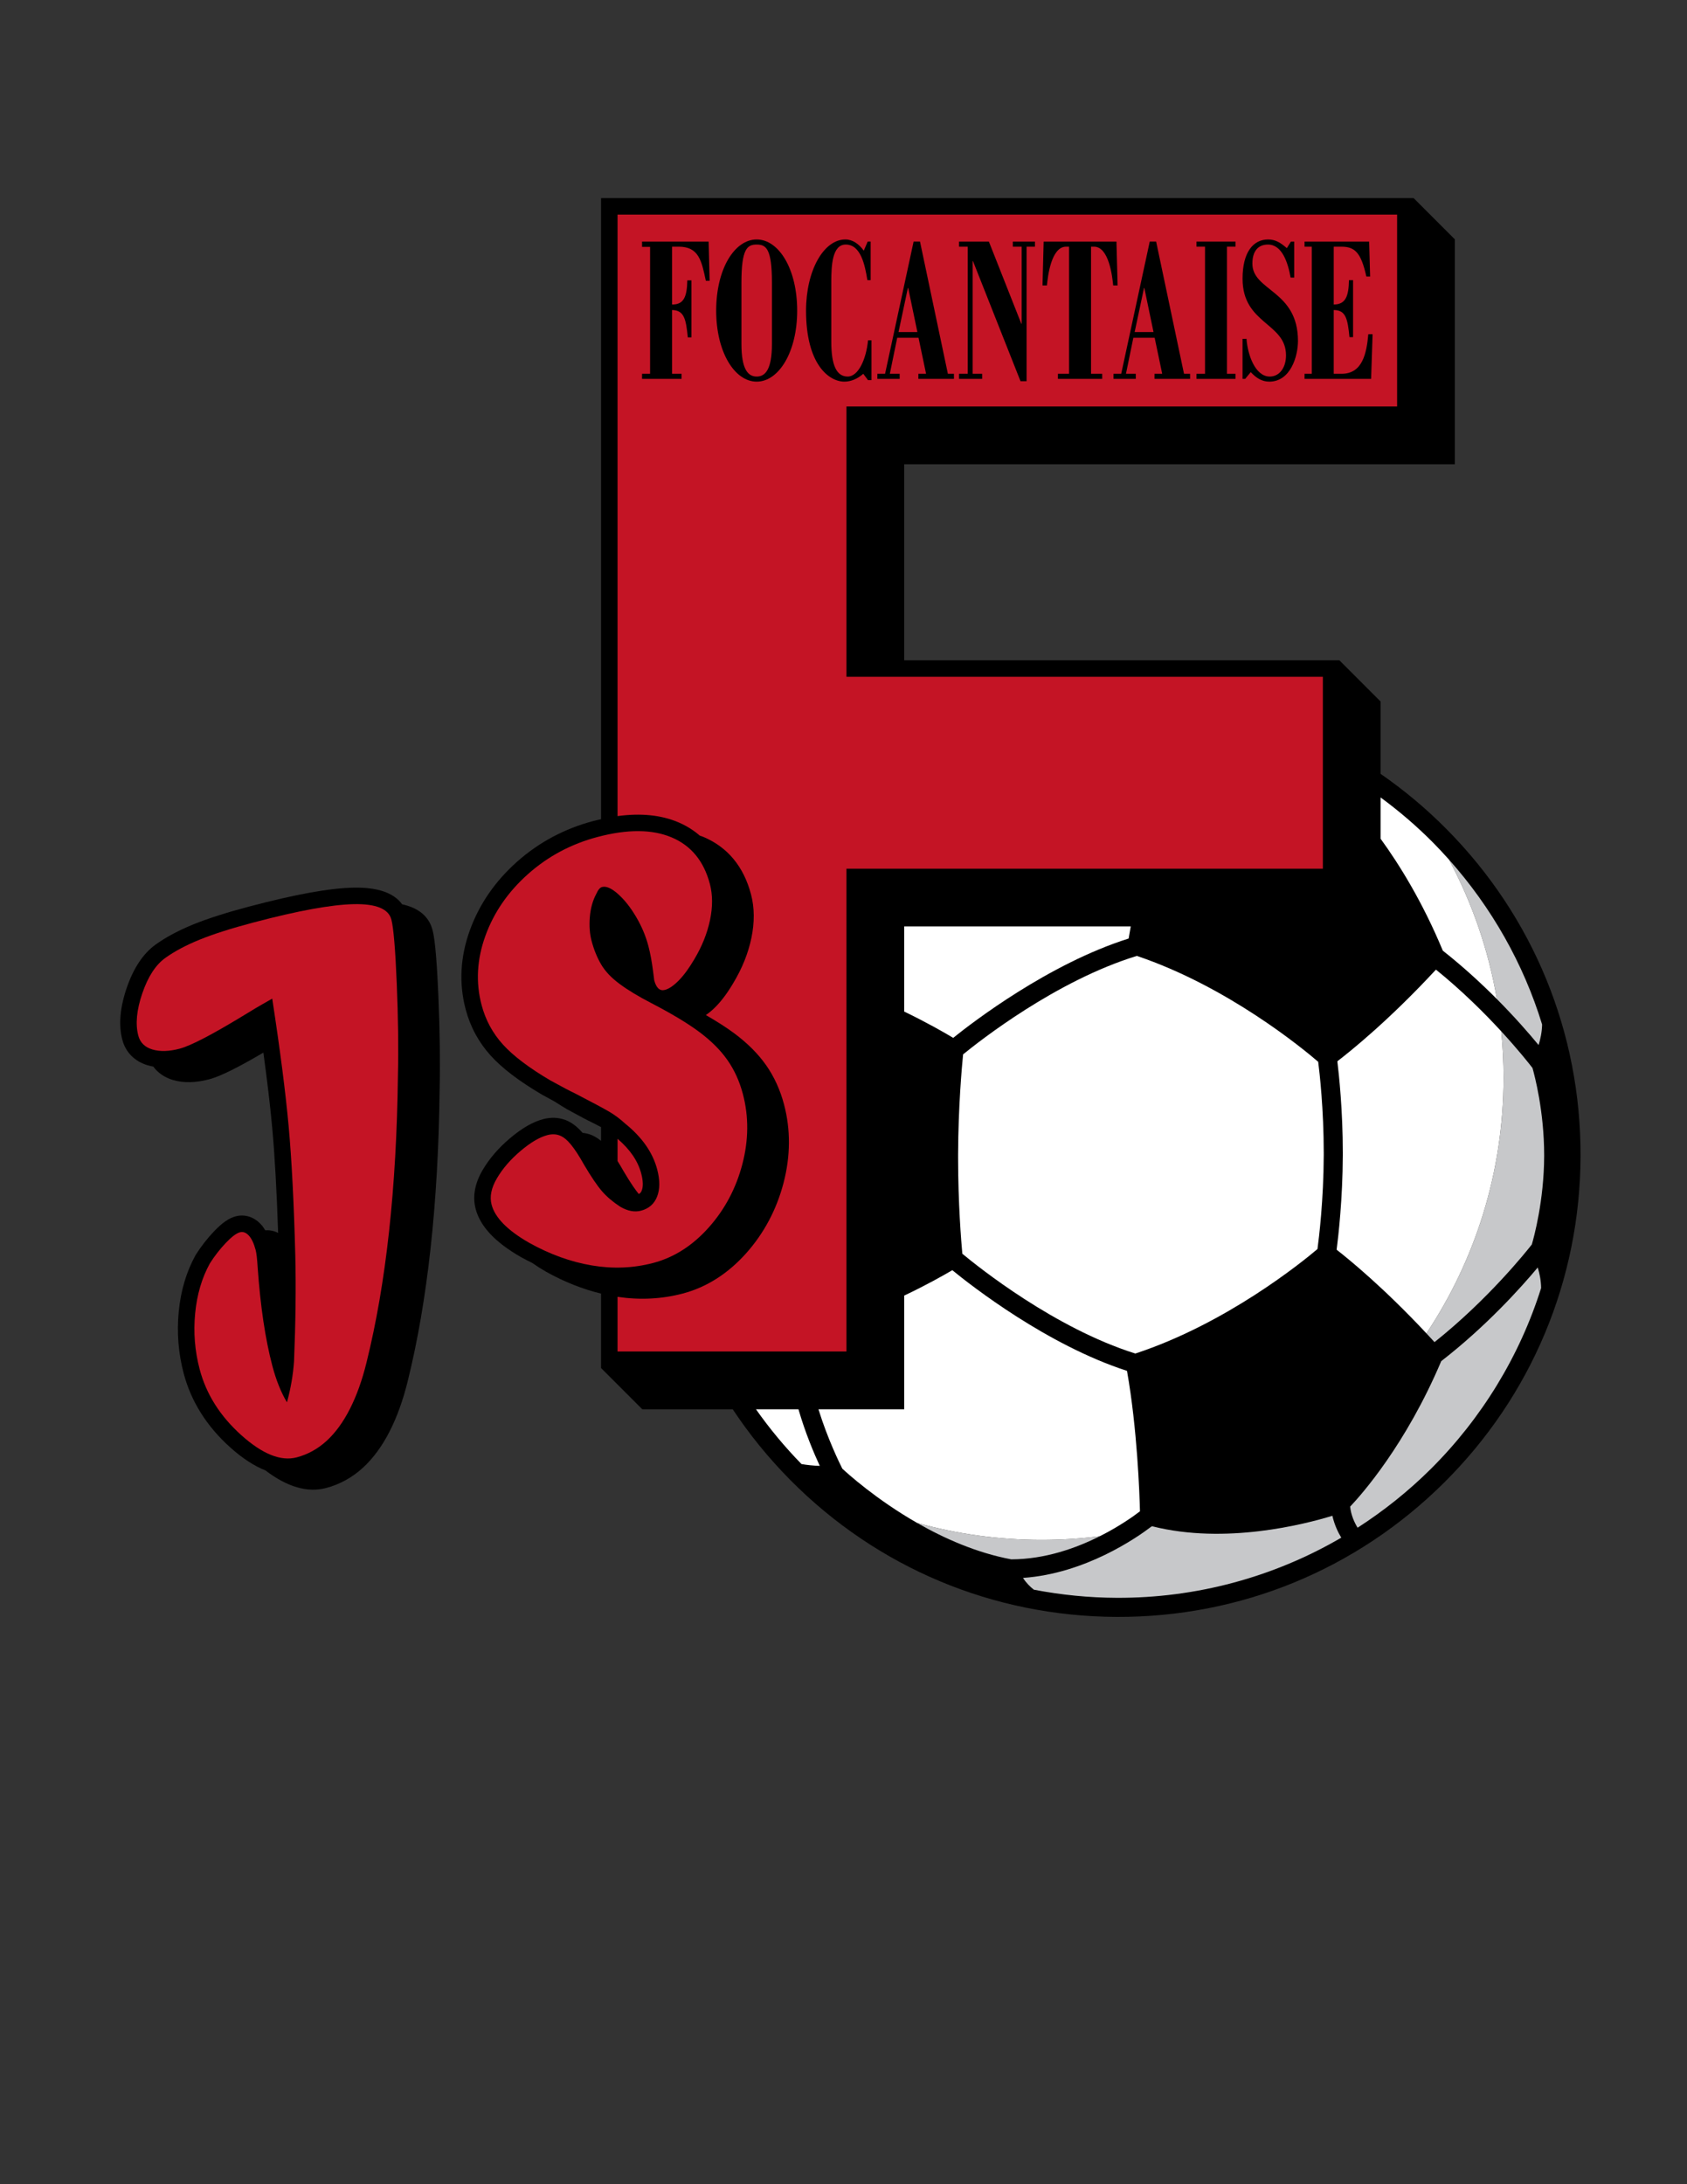 <?xml version="1.0" encoding="iso-8859-1"?>
<!-- Generator: Adobe Illustrator 24.0.1, SVG Export Plug-In . SVG Version: 6.00 Build 0)  -->
<svg version="1.1" id="Layer_1" xmlns="http://www.w3.org/2000/svg" xmlns:xlink="http://www.w3.org/1999/xlink" x="0px" y="0px"
	 viewBox="0 0 612 792" style="enable-background:new 0 0 612 792;" xml:space="preserve">
<rect x="0" y="0" width="612" height="792" fill="#333333" stroke="none"/>
<path d="M524.743,300.619c-7.415-7.474-15.418-14.15-23.893-20.013v-26.22l-14.962-14.963c0,0-115.277,0-157.865,0
	c0-23.089,0-63.539,0-71.076c11.264,0,199.763,0,199.763,0V86.797l-14.964-14.963h-5.985H218.043v225.212
	c-0.919,0.208-1.829,0.399-2.77,0.647c-10.463,2.762-19.783,7.733-27.703,14.775c-7.964,7.086-13.726,15.455-17.126,24.872
	c-3.479,9.639-3.992,19.263-1.525,28.609c1.676,6.351,4.735,12.007,9.092,16.815c4.174,4.603,10.232,9.219,18.523,14.108
	l0.145,0.084c1.638,0.905,3.091,1.696,4.379,2.384c1.463,0.943,2.986,1.895,4.619,2.857l0.145,0.084
	c4.247,2.348,7.279,3.939,9.299,4.891c1.061,0.549,2.029,1.052,2.922,1.518v4.996c-1.192-0.976-2.42-1.727-3.71-2.223
	c-0.973-0.371-1.979-0.575-3.001-0.695c-1.943-2.247-3.957-3.789-6.143-4.629c-2.562-0.976-5.298-1.083-8.152-0.33
	c-3.746,0.989-7.687,3.26-12.045,6.946c-4.137,3.495-7.465,7.36-9.89,11.483c-2.873,4.889-3.731,9.635-2.551,14.107
	c1.688,6.392,7.058,12.105,16.417,17.472c1.374,0.767,2.754,1.474,4.137,2.151c1.521,1.071,3.186,2.131,5.006,3.172
	c6.563,3.665,13.236,6.304,19.932,7.929v26.978l14.963,14.964h32.809c6.063,9.149,13.074,17.773,20.981,25.741
	c31.54,31.779,73.564,49.374,118.333,49.545c44.773,0.17,86.93-17.102,118.705-48.639c31.779-31.537,49.375-73.561,49.546-118.331
	C573.552,374.556,556.279,332.398,524.743,300.619z"/>
<path d="M156.905,337.22c-1.29-4.889-4.994-7.997-11.021-9.314c-3.038-4.186-8.953-6.222-17.686-6.042
	c-8.645,0.18-20.969,2.412-37.68,6.822c-8.312,2.193-15.171,4.383-20.392,6.51c-5.395,2.204-9.988,4.659-13.657,7.299
	c-4.502,3.227-8.042,8.531-10.513,15.758c-2.445,7.163-2.975,13.48-1.577,18.779c1.201,4.553,4.473,7.839,9.212,9.25
	c0.652,0.193,1.327,0.339,2.014,0.462c1.673,2.281,4.096,3.96,7.129,4.863c3.805,1.131,8.211,1.052,13.099-0.238
	c2.607-0.688,7.461-2.478,19.713-9.681c1.411,10.314,2.494,19.434,3.195,27.119c0.937,10.247,1.657,23.104,2.154,38.256
	c-1.464-0.75-3.05-1.073-4.662-0.943c-0.479-0.793-0.989-1.53-1.566-2.154c-2.521-2.725-5.858-3.791-9.158-2.92
	c-2.464,0.65-4.905,2.347-7.918,5.501c-2.384,2.499-4.57,5.304-6.497,8.336l-0.095,0.15l-0.088,0.155
	c-3.286,5.924-5.331,12.808-6.075,20.457c-0.733,7.54-0.128,15.065,1.799,22.364c2.678,10.152,8.359,19.178,16.888,26.831
	c4.407,3.952,8.672,6.725,12.774,8.338c7.872,6.011,15.257,8.163,22.001,6.383c4.949-1.307,9.441-3.776,13.35-7.34
	c3.729-3.421,7.008-7.89,9.755-13.293c2.64-5.201,4.823-11.273,6.491-18.057c7.19-28.92,11.088-64.416,11.585-105.486
	c0.233-9.95,0.088-21.352-0.433-33.821C158.33,344.3,157.48,339.403,156.905,337.22z"/>
<path style="fill:#C41425;" d="M231.732,432.955c0.592-0.287,0.854-0.684,1.081-1.265c0.56-1.433,0.494-3.564-0.192-6.159
	c-1.205-4.566-4.036-8.699-8.592-12.611v8.071c0.701,1.113,1.413,2.3,2.149,3.621C228.877,429.184,230.648,431.641,231.732,432.955z
	"/>
<path style="fill:#C41425;" d="M506.837,147.399v-69.58H224.028v218.102c8.408-1.143,15.773-0.405,21.975,2.213
	c2.956,1.248,5.566,2.874,7.843,4.855c0.431,0.161,0.88,0.29,1.3,0.469c8.813,3.72,14.634,10.736,17.305,20.849
	c1.28,4.85,1.318,10.2,0.117,15.904c-1.145,5.435-3.308,10.832-6.402,15.997c-2.165,3.69-4.297,6.579-6.51,8.824
	c-1.216,1.238-2.407,2.229-3.592,3.031c4.01,2.314,7.467,4.516,10.3,6.621c4.766,3.543,8.644,7.417,11.529,11.515
	c2.939,4.174,5.141,8.987,6.543,14.301c2.415,9.152,2.351,18.727-0.193,28.461c-2.527,9.647-7.08,18.209-13.54,25.457
	c-6.631,7.424-14.381,12.347-23.036,14.63c-7.615,2.011-15.563,2.398-23.639,1.193v19.817h83.047V314.989h172.827v-69.58H307.075
	v-98.01H506.837z"/>
<path d="M235.835,135.543V89.519h-2.913v-1.92h24.151l0.358,14.214h-1.37c-1.545-7.298-2.557-12.369-9.875-12.369h-2.379v20.975
	c4.401,0.078,5.413-3.073,5.533-8.759h1.487v20.669h-1.309c-0.655-6.608-1.31-9.835-5.711-9.912v23.127h3.45v1.844h-14.336v-1.844
	H235.835z"/>
<path d="M289.197,112.647c0,14.982-6.662,25.739-14.693,25.739c-8.031,0-14.694-10.757-14.694-25.739
	c0-15.136,6.663-25.816,14.694-25.816C282.535,86.831,289.197,97.511,289.197,112.647z M280.036,102.504
	c0-12.292-2.082-13.83-5.532-13.83c-3.45,0-5.532,1.537-5.532,13.83v22.206c0,9.221,2.379,11.831,5.532,11.831
	c3.154,0,5.532-2.61,5.532-11.831V102.504z"/>
<path d="M313.171,135.543c-2.022,1.767-4.401,2.842-6.841,2.842c-5.652,0-13.919-6.3-13.919-25.739
	c0-14.522,6.365-25.816,14.276-25.816c2.559,0,4.939,1.613,6.663,4.073l1.428-3.305h1.071v13.983h-1.188
	c-0.894-5.608-2.44-12.907-7.854-12.907c-5.058,0-5.176,8.144-5.236,12.984v22.282c0,8.759,2.024,12.6,5.949,12.6
	c3.868,0,6.724-6.299,7.378-13.138h1.25v14.444h-1.25L313.171,135.543z"/>
<path d="M346.067,135.543v1.844h-12.908v-1.844h2.795l-2.736-13.062h-7.733l-2.677,13.062h3.569v1.844h-8.091v-1.844h2.795
	l10.352-47.945h2.321l10.113,47.945H346.067z M329.471,104.426h-0.12l-3.39,15.981h6.84L329.471,104.426z"/>
<path d="M356.3,137.388h-8.389v-1.844h3.153v-46.1h-3.153v-1.845h10.827l11.779,29.812h0.119V89.443h-3.212v-1.845h8.03v1.845
	h-3.035v48.789h-2.2l-17.251-43.565h-0.119v40.876h3.45V137.388z"/>
<path d="M387.829,89.443h-1.07c-5.473,0-6.663,10.987-6.96,14.061h-1.605l0.415-15.905h26.414l0.417,15.905h-1.607
	c-0.297-3.074-1.486-14.061-6.96-14.061h-1.071v46.1h4.046v1.844h-16.061v-1.844h4.044V89.443z"/>
<path d="M431.732,135.543v1.844h-12.91v-1.844h2.796l-2.736-13.062h-7.733l-2.678,13.062h3.57v1.844h-8.091v-1.844h2.795
	l10.352-47.945h2.321l10.112,47.945H431.732z M415.135,104.426h-0.119l-3.391,15.981h6.84L415.135,104.426z"/>
<path d="M448.211,135.543v1.844h-14.159v-1.844h3.094v-46.1h-3.094v-1.845h14.159v1.845h-3.095v46.1H448.211z"/>
<path d="M452.195,122.865c0.417,5.764,3.152,13.676,8.448,13.676c3.51,0,5.888-3.226,5.888-7.683
	c0-11.909-15.764-11.217-15.764-27.813c0-9.528,3.809-14.214,9.279-14.214c2.678,0,4.583,1.229,6.783,3.151l1.487-2.383h1.19v13.061
	h-1.31c-0.953-5.455-3.093-11.985-8.21-11.985c-3.51,0-5.652,2.304-5.652,6.915c0,9.989,16.538,9.605,16.538,28.044
	c0,5.533-2.676,14.752-10.409,14.752c-2.618,0-4.761-1.307-6.722-3.458l-2.023,2.459h-0.952v-14.522H452.195z"/>
<path d="M497.405,137.388h-24.151v-1.844h2.618v-46.1h-2.618v-1.845h23.439l0.356,12.678h-1.368
	c-1.963-8.836-4.223-10.834-9.161-10.834h-2.678v20.975c4.404,0,5.416-3.15,5.533-8.836h1.487v20.668h-1.31
	c-0.651-6.607-1.307-9.834-5.711-9.834v23.127h2.797c7.675,0,9.101-7.377,9.756-14.369h1.55L497.405,137.388z"/>
<path style="fill:#C41425;" d="M98.758,362.106c-1.251,0.711-2.423,1.377-3.504,2c-1.086,0.625-1.924,1.113-2.512,1.456
	c-0.59,0.349-2.191,1.316-4.799,2.911c-11.223,6.814-18.82,10.74-22.781,11.787c-3.82,1.008-7.106,1.108-9.862,0.288
	c-2.756-0.821-4.461-2.499-5.134-5.041c-1.097-4.16-0.611-9.263,1.454-15.316c2.066-6.046,4.849-10.329,8.346-12.836
	c3.302-2.378,7.441-4.582,12.418-6.615c4.979-2.027,11.535-4.121,19.662-6.266c16.107-4.251,28.196-6.456,36.277-6.624
	c8.073-0.166,12.626,1.69,13.651,5.573c0.785,2.972,1.435,10.66,1.954,23.067c0.517,12.406,0.659,23.572,0.427,33.498
	c-0.494,40.804-4.299,75.516-11.413,104.132c-1.567,6.38-3.574,11.969-6.013,16.772c-2.438,4.796-5.259,8.654-8.452,11.582
	c-3.202,2.919-6.817,4.913-10.847,5.977c-5.73,1.511-12.432-1.181-20.107-8.066c-7.684-6.895-12.712-14.858-15.098-23.9
	c-1.752-6.642-2.296-13.395-1.628-20.258c0.666-6.862,2.451-12.905,5.351-18.133c1.726-2.716,3.653-5.189,5.775-7.413
	c2.122-2.223,3.827-3.506,5.116-3.846c1.141-0.301,2.22,0.097,3.235,1.195c1.014,1.098,1.838,2.845,2.474,5.253
	c0.299,1.135,0.539,3.23,0.723,6.29c0.998,14.136,2.775,26.023,5.317,35.653c1.384,5.244,3.155,9.661,5.315,13.264
	c1.366-4.992,2.226-9.959,2.564-14.901c0.575-13.952,0.729-26.737,0.459-38.346c-0.496-19.057-1.305-34.719-2.424-46.979
	C103.583,396.01,101.602,380.621,98.758,362.106z"/>
<path style="fill:#C41425;" d="M199.576,391.719c-7.689-4.536-13.401-8.863-17.129-12.975c-3.728-4.112-6.304-8.885-7.739-14.322
	c-2.16-8.183-1.705-16.537,1.368-25.049c3.073-8.513,8.229-15.986,15.474-22.432c7.242-6.439,15.658-10.927,25.253-13.46
	c10.862-2.867,19.825-2.808,26.873,0.169c7.048,2.975,11.664,8.6,13.846,16.863c1.043,3.956,1.058,8.341,0.046,13.141
	c-1.013,4.801-2.913,9.535-5.707,14.202c-1.889,3.22-3.759,5.774-5.62,7.662c-1.857,1.892-3.529,3.029-5.021,3.422
	c-1.849,0.488-3.14-0.677-3.885-3.503c0.018,0.075-0.129-1.053-0.432-3.392c-0.444-3.425-1.005-6.446-1.694-9.057
	c-0.966-3.662-2.47-7.205-4.504-10.629c-2.034-3.422-4.214-6.165-6.542-8.229c-2.334-2.062-4.248-2.899-5.746-2.504
	c-0.751,0.199-1.446,1.023-2.081,2.466c-1.322,2.459-2.106,5.284-2.36,8.469c-0.251,3.191-0.041,6.051,0.627,8.582
	c0.836,3.166,1.984,6.006,3.451,8.515c1.468,2.513,3.699,4.88,6.706,7.104c3.005,2.229,6.825,4.539,11.46,6.937
	c7.346,3.805,13.156,7.289,17.429,10.466c4.271,3.177,7.673,6.558,10.207,10.157c2.535,3.6,4.421,7.726,5.65,12.383
	c2.159,8.184,2.094,16.659-0.194,25.418c-2.294,8.761-6.366,16.425-12.215,22.985c-5.856,6.557-12.554,10.84-20.099,12.832
	c-7.201,1.899-14.63,2.199-22.284,0.911c-7.662-1.291-15.253-4.033-22.768-8.227c-7.828-4.487-12.361-9.087-13.606-13.808
	c-0.761-2.882-0.121-6.067,1.923-9.545c2.094-3.564,4.962-6.877,8.596-9.945c3.628-3.067,6.865-4.98,9.707-5.731
	c1.634-0.431,3.127-0.383,4.479,0.13c1.352,0.521,2.729,1.639,4.133,3.359c1.403,1.722,2.971,4.138,4.705,7.245
	c2.603,4.41,4.78,7.619,6.523,9.626c1.746,2.012,3.95,3.878,6.607,5.607c2.695,1.573,5.214,2.046,7.553,1.429
	c2.836-0.749,4.782-2.453,5.823-5.121c1.044-2.67,1.052-5.955,0.021-9.865c-1.61-6.104-5.465-11.615-11.554-16.543
	c-1.864-1.708-3.799-3.15-5.798-4.334c-2.003-1.176-6.123-3.385-12.361-6.615C206.819,395.639,203.78,394.042,199.576,391.719z"/>
<path style="fill:#C7C8CA;" d="M558.157,378.94c0.659-2.09,1.223-4.659,1.279-7.458c-6.716-21.959-18.316-42.452-33.763-59.761
	c8.328,15.546,14.274,32.557,17.354,50.546C549.705,368.977,554.896,374.973,558.157,378.94z"/>
<path style="fill:#C7C8CA;" d="M332.668,552.198c9.826,5.63,21.606,10.868,34.192,13.228c12.288-0.024,23.585-4.092,32.126-8.386
	c-6.928,0.872-13.985,1.323-21.148,1.323C362.185,558.363,347.038,556.211,332.668,552.198z"/>
<path style="fill:#C7C8CA;" d="M371.125,572.157c1.082,1.751,2.669,3.294,3.927,4.271c9.885,1.902,20.006,2.912,30.103,2.95
	c28.787,0.109,56.858-7.467,81.427-21.815c-1.215-1.972-2.493-4.724-3.228-7.936c-10.234,3.146-38.837,10.459-65.208,3.846
	c-0.18,0.043-0.356,0.087-0.537,0.13C412.414,557.56,393.695,570.595,371.125,572.157z"/>
<path style="fill:#C7C8CA;" d="M522.842,493.561c-12.833,30.256-28.82,48.292-33.044,52.743c0.303,3.08,1.569,5.817,2.705,7.651
	c9.482-6.106,18.392-13.204,26.46-21.209c18.527-18.389,32.385-41.1,40.114-65.697c-0.04-2.802-0.585-5.369-1.227-7.456
	C551.815,466.826,539.26,480.824,522.842,493.561z"/>
<path style="fill:#C7C8CA;" d="M555.948,387.259c-1.109-1.443-5.143-6.575-11.333-13.296c0.549,5.522,0.834,11.123,0.834,16.79
	c0,34.291-10.306,66.174-27.98,92.732c0.97,1.036,1.945,2.092,2.933,3.176c19.293-15.359,33.079-32.559,35.303-35.403
	c0.764-2.603,4.415-15.867,4.477-31.982c0-0.14,0.001-0.278,0.001-0.417C560.182,402.939,556.686,389.85,555.948,387.259z"/>
<path style="fill:#FFFFFF;" d="M412.423,346.619c-29.302,8.952-57.245,30.968-63.038,35.707c-0.447,4.488-1.744,18.917-1.81,36.136
	c-0.001,0.459-0.002,0.916-0.002,1.371c0,16.593,1.133,30.393,1.536,34.776c5.748,4.783,33.487,27,62.76,36.19
	c33.062-10.852,60.58-33.233,66.077-37.892c0.564-4.177,2.21-17.707,2.271-33.939c0.001-0.322,0.001-0.645,0.001-0.965
	c0-15.797-1.488-28.883-2.01-32.989C472.748,380.316,445.407,357.728,412.423,346.619z"/>
<path style="fill:#FFFFFF;" d="M523.412,344.707c7.423,5.851,14.035,11.953,19.616,17.56c-3.08-17.989-9.026-35-17.354-50.546
	c-1.893-2.122-3.834-4.206-5.842-6.228c-5.902-5.946-12.266-11.396-18.981-16.328v14.975
	C507.477,313.257,516.002,326.857,523.412,344.707z"/>
<path style="fill:#FFFFFF;" d="M328.023,366.801c8.151,3.923,14.529,7.59,17.772,9.534c7.016-5.646,34.631-26.87,63.647-36.021
	c0.268-1.448,0.521-2.911,0.764-4.376c-39.252,0-77.412,0-82.184,0C328.023,338.662,328.023,350.492,328.023,366.801z"/>
<path style="fill:#FFFFFF;" d="M290.755,530.874c1.958,0.337,4.326,0.602,6.639,0.663c-2.115-4.563-5.297-12.066-7.733-20.527
	h-15.415C279.171,518.002,284.68,524.647,290.755,530.874z"/>
<path style="fill:#FFFFFF;" d="M345.473,460.574c-3.204,1.891-9.458,5.422-17.449,9.213c0,23.83,0,41.223,0,41.223h-31.108
	c3.288,10.639,7.651,19.548,8.648,21.523c1.826,1.703,12.214,11.136,27.105,19.665c14.37,4.013,29.517,6.165,45.17,6.165
	c7.163,0,14.221-0.451,21.148-1.323c7.138-3.59,12.358-7.339,14.56-9.031c-0.149-6.156-0.958-29.829-4.703-50.925
	C379.858,487.696,352.439,466.275,345.473,460.574z"/>
<path style="fill:#FFFFFF;" d="M417.608,553.602c0.181-0.043,0.357-0.087,0.537-0.13c-0.091-0.023-0.185-0.043-0.275-0.065
	C417.796,553.464,417.689,553.543,417.608,553.602z"/>
<path style="fill:#FFFFFF;" d="M544.615,373.963c-6.063-6.582-14.19-14.69-23.693-22.375
	c-16.935,18.304-31.024,29.608-35.765,33.235c0.586,4.819,1.98,17.882,1.98,33.201c0,0.324,0,0.648-0.002,0.973
	c-0.059,15.751-1.604,29.252-2.24,34.157c4.44,3.456,17.134,13.799,32.573,30.331c17.675-26.558,27.98-58.44,27.98-92.732
	C545.449,385.085,545.164,379.485,544.615,373.963z"/>
</svg>

